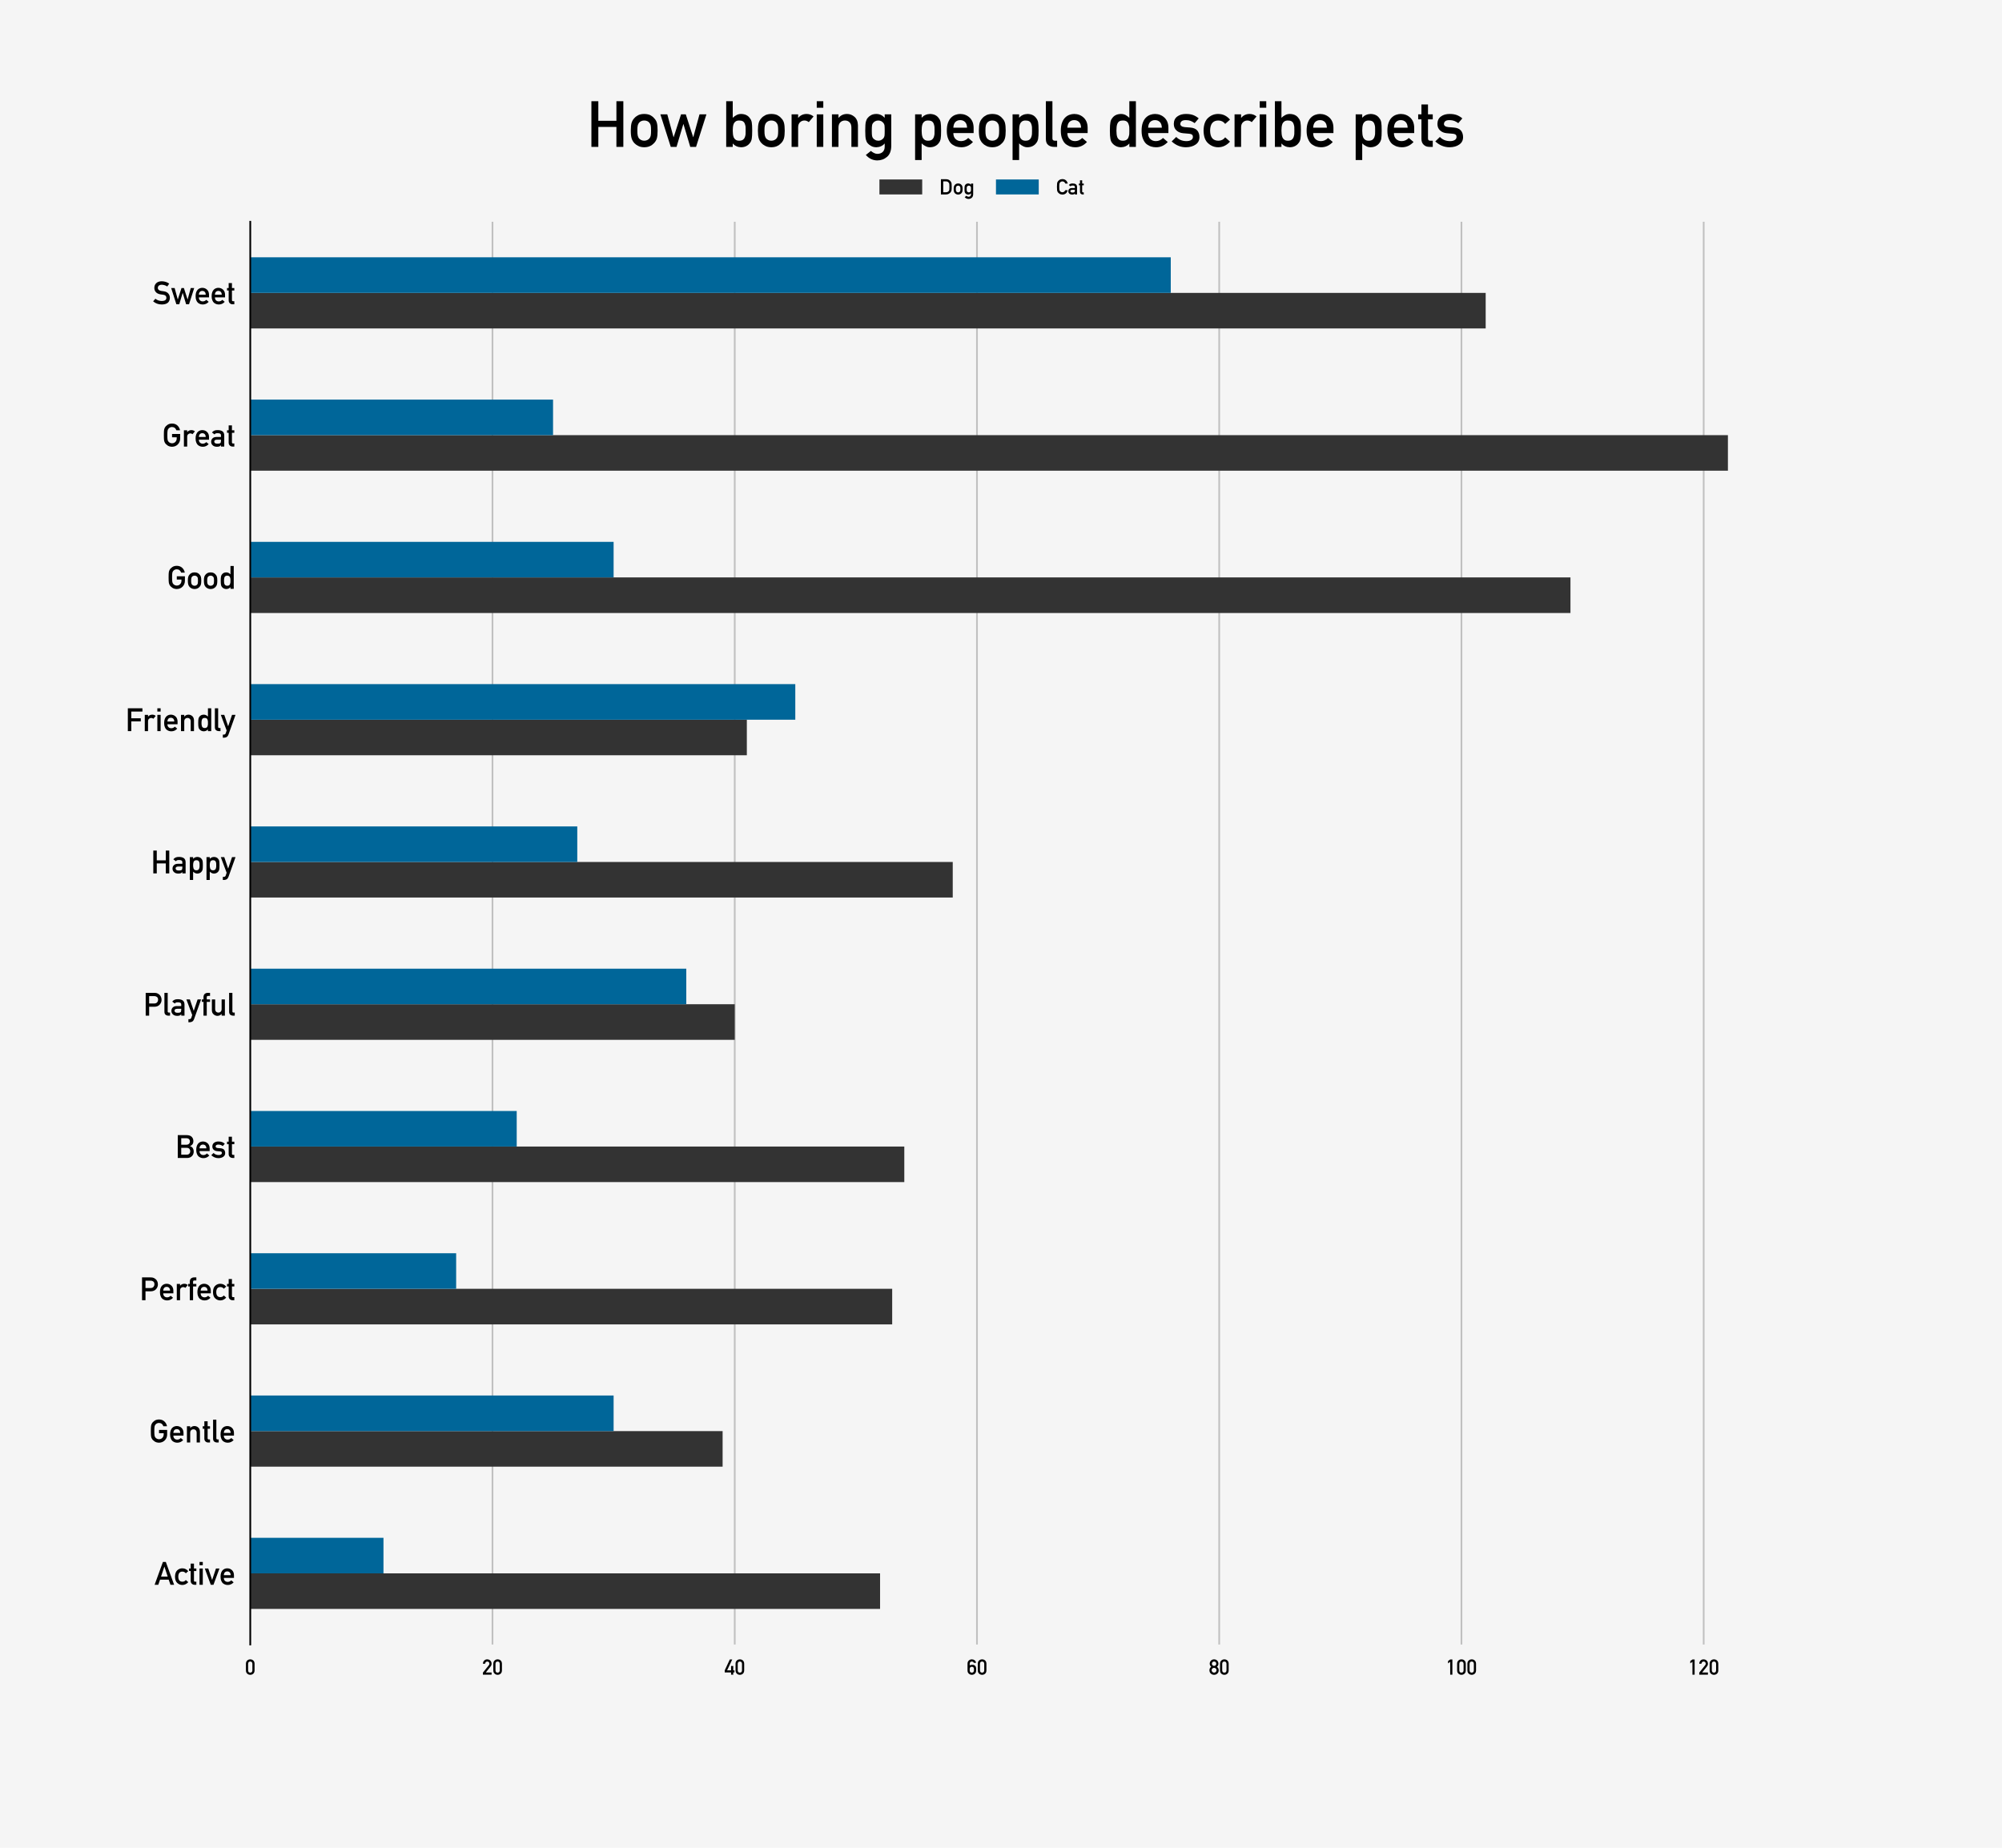 <?xml version="1.0" encoding="utf-8" standalone="no"?>
<!DOCTYPE svg PUBLIC "-//W3C//DTD SVG 1.1//EN"
  "http://www.w3.org/Graphics/SVG/1.1/DTD/svg11.dtd">
<!-- Created with matplotlib (http://matplotlib.org/) -->
<svg height="864pt" version="1.1" viewBox="0 0 936 864" width="936pt" xmlns="http://www.w3.org/2000/svg" xmlns:xlink="http://www.w3.org/1999/xlink">
 <defs>
  <style type="text/css">
*{stroke-linecap:butt;stroke-linejoin:round;}
  </style>
 </defs>
 <g id="figure_1">
  <g id="patch_1">
   <path d="M 0 864 
L 936 864 
L 936 0 
L 0 0 
z
" style="fill:#f5f5f5;"/>
  </g>
  <g id="axes_1">
   <g id="patch_2">
    <path d="M 117 768.96 
L 842.4 768.96 
L 842.4 103.68 
L 117 103.68 
z
" style="fill:none;"/>
   </g>
   <g id="matplotlib.axis_1">
    <g id="xtick_1">
     <g id="line2d_1">
      <path clip-path="url(#p0af20b8f9d)" d="M 117 768.96 
L 117 103.68 
" style="fill:none;stroke:#c0c0c0;stroke-linecap:square;stroke-width:0.8;"/>
     </g>
     <g id="text_1">
      <!-- 0 -->
      <defs>
       <path d="M 33.984 20.516 
Q 33.688 9.719 23.969 9.625 
Q 14.203 9.719 14.016 20.516 
L 14.016 50.688 
Q 14.203 61.375 23.969 61.578 
Q 33.688 61.375 33.984 50.688 
z
M 3.812 19.922 
Q 3.906 10.109 10.109 4.781 
Q 15.922 -0.484 23.969 -0.594 
Q 32.281 -0.484 38.094 4.781 
Q 44 10.109 44.188 19.922 
L 44.188 51.312 
Q 44 61.188 38.094 66.5 
Q 32.281 71.781 23.969 71.781 
Q 15.922 71.781 10.109 66.5 
Q 3.906 61.188 3.812 51.312 
z
" id="DINAlternate-Bold-30"/>
      </defs>
      <g transform="translate(114.6 783.079)scale(0.1 -0.1)">
       <use xlink:href="#DINAlternate-Bold-30"/>
      </g>
     </g>
    </g>
    <g id="xtick_2">
     <g id="line2d_2">
      <path clip-path="url(#p0af20b8f9d)" d="M 230.255 768.96 
L 230.255 103.68 
" style="fill:none;stroke:#c0c0c0;stroke-linecap:square;stroke-width:0.8;"/>
     </g>
     <g id="text_2">
      <!-- 20 -->
      <defs>
       <path d="M 3.219 0 
L 43.797 0 
L 43.797 10.203 
L 16.609 10.203 
L 39.5 38.922 
Q 43.797 44.391 43.797 51.422 
Q 43.703 60.203 37.891 65.922 
Q 32.172 71.688 23 71.781 
Q 14.797 71.688 9.188 66.016 
Q 3.609 60.203 3.219 51.312 
L 13.375 51.312 
Q 13.922 56.203 16.797 58.891 
Q 19.578 61.578 23.781 61.578 
Q 28.516 61.469 31.109 58.5 
Q 33.594 55.516 33.594 51.516 
Q 33.594 50 33.203 48.297 
Q 32.625 46.484 31 44.391 
L 3.219 9.625 
z
" id="DINAlternate-Bold-32"/>
      </defs>
      <g transform="translate(225.455 783.079)scale(0.1 -0.1)">
       <use xlink:href="#DINAlternate-Bold-32"/>
       <use x="47.998" xlink:href="#DINAlternate-Bold-30"/>
      </g>
     </g>
    </g>
    <g id="xtick_3">
     <g id="line2d_3">
      <path clip-path="url(#p0af20b8f9d)" d="M 343.511 768.96 
L 343.511 103.68 
" style="fill:none;stroke:#c0c0c0;stroke-linecap:square;stroke-width:0.8;"/>
     </g>
     <g id="text_3">
      <!-- 40 -->
      <defs>
       <path d="M 1.219 10.594 
L 30.906 10.594 
L 30.906 0 
L 41.109 0 
L 41.109 10.594 
L 46.781 10.594 
L 46.781 20.219 
L 41.109 20.219 
L 41.109 40.672 
L 30.906 40.672 
L 30.906 20.219 
L 12.312 20.219 
L 36.375 71.188 
L 25 71.188 
L 1.219 20.219 
z
" id="DINAlternate-Bold-34"/>
      </defs>
      <g transform="translate(338.711 783.079)scale(0.1 -0.1)">
       <use xlink:href="#DINAlternate-Bold-34"/>
       <use x="47.998" xlink:href="#DINAlternate-Bold-30"/>
      </g>
     </g>
    </g>
    <g id="xtick_4">
     <g id="line2d_4">
      <path clip-path="url(#p0af20b8f9d)" d="M 456.766 768.96 
L 456.766 103.68 
" style="fill:none;stroke:#c0c0c0;stroke-linecap:square;stroke-width:0.8;"/>
     </g>
     <g id="text_4">
      <!-- 60 -->
      <defs>
       <path d="M 3.812 19.922 
Q 3.906 10.109 10.109 4.781 
Q 15.922 -0.484 23.969 -0.594 
Q 32.281 -0.484 38.094 4.781 
Q 44 10.109 44.188 19.922 
L 44.188 26.422 
Q 44.281 36.719 39.5 41.5 
Q 34.625 46.188 27.594 46.188 
Q 21.297 46.297 14.016 44 
L 14.016 44 
L 14.016 50.688 
Q 14.203 61.375 23.969 61.578 
Q 30.906 61.469 33.297 55.609 
L 43.797 55.609 
Q 42.281 63.484 36.812 67.672 
Q 31.203 71.781 23.969 71.781 
Q 15.922 71.781 10.109 66.5 
Q 3.906 61.188 3.812 51.312 
z
M 14.016 26.312 
Q 14.203 37.016 23.969 37.203 
Q 33.688 37.016 33.984 26.312 
L 33.984 20.516 
Q 33.688 9.719 23.969 9.625 
Q 14.203 9.719 14.016 20.516 
z
" id="DINAlternate-Bold-36"/>
      </defs>
      <g transform="translate(451.966 783.079)scale(0.1 -0.1)">
       <use xlink:href="#DINAlternate-Bold-36"/>
       <use x="47.998" xlink:href="#DINAlternate-Bold-30"/>
      </g>
     </g>
    </g>
    <g id="xtick_5">
     <g id="line2d_5">
      <path clip-path="url(#p0af20b8f9d)" d="M 570.021 768.96 
L 570.021 103.68 
" style="fill:none;stroke:#c0c0c0;stroke-linecap:square;stroke-width:0.8;"/>
     </g>
     <g id="text_5">
      <!-- 80 -->
      <defs>
       <path d="M 13.812 51.422 
Q 13.922 56.5 17 59.078 
Q 20.016 61.578 23.969 61.578 
Q 28.078 61.578 31.109 59.078 
Q 34.078 56.5 34.188 51.422 
Q 34.078 46.484 31.109 43.891 
Q 28.078 41.219 23.969 41.219 
Q 20.016 41.219 17 43.891 
Q 13.922 46.484 13.812 51.422 
z
M 2.297 20.797 
Q 2.391 11.188 8.797 5.422 
Q 14.891 -0.484 23.969 -0.594 
Q 33.109 -0.484 39.406 5.422 
Q 45.609 11.188 45.703 20.797 
Q 45.609 31.109 37.312 36.812 
Q 40.484 39.594 42.484 43.219 
Q 44.391 46.578 44.391 51.219 
Q 44.281 60.109 38.578 65.922 
Q 32.906 71.688 23.969 71.781 
Q 15.188 71.688 9.625 65.922 
Q 3.719 60.109 3.609 51.219 
Q 3.609 46.578 5.719 43.219 
Q 7.516 39.594 10.688 36.812 
Q 2.391 31.109 2.297 20.797 
z
M 12.5 20.906 
Q 12.594 25.875 16.016 29 
Q 19.281 32.078 23.969 32.172 
Q 28.812 32.078 32.078 29 
Q 35.406 25.875 35.5 20.906 
Q 35.406 16.016 32.078 12.891 
Q 28.812 9.625 23.969 9.625 
Q 19.281 9.625 16.016 12.891 
Q 12.594 16.016 12.5 20.906 
z
" id="DINAlternate-Bold-38"/>
      </defs>
      <g transform="translate(565.221 783.079)scale(0.1 -0.1)">
       <use xlink:href="#DINAlternate-Bold-38"/>
       <use x="47.998" xlink:href="#DINAlternate-Bold-30"/>
      </g>
     </g>
    </g>
    <g id="xtick_6">
     <g id="line2d_6">
      <path clip-path="url(#p0af20b8f9d)" d="M 683.276 768.96 
L 683.276 103.68 
" style="fill:none;stroke:#c0c0c0;stroke-linecap:square;stroke-width:0.8;"/>
     </g>
     <g id="text_6">
      <!-- 100 -->
      <defs>
       <path d="M 19.391 60.406 
L 19.391 0 
L 29.594 0 
L 29.594 71.188 
L 19.391 71.188 
L 9.281 63.812 
L 9.281 52.984 
L 9.281 52.984 
L 19.391 60.406 
z
" id="DINAlternate-Bold-31"/>
      </defs>
      <g transform="translate(676.076 783.079)scale(0.1 -0.1)">
       <use xlink:href="#DINAlternate-Bold-31"/>
       <use x="47.998" xlink:href="#DINAlternate-Bold-30"/>
       <use x="95.996" xlink:href="#DINAlternate-Bold-30"/>
      </g>
     </g>
    </g>
    <g id="xtick_7">
     <g id="line2d_7">
      <path clip-path="url(#p0af20b8f9d)" d="M 796.532 768.96 
L 796.532 103.68 
" style="fill:none;stroke:#c0c0c0;stroke-linecap:square;stroke-width:0.8;"/>
     </g>
     <g id="text_7">
      <!-- 120 -->
      <g transform="translate(789.332 783.079)scale(0.1 -0.1)">
       <use xlink:href="#DINAlternate-Bold-31"/>
       <use x="47.998" xlink:href="#DINAlternate-Bold-32"/>
       <use x="95.996" xlink:href="#DINAlternate-Bold-30"/>
      </g>
     </g>
    </g>
   </g>
   <g id="matplotlib.axis_2">
    <g id="ytick_1">
     <g id="text_8">
      <!-- Active -->
      <defs>
       <path d="M 20.125 25.484 
L 30.422 56.594 
L 30.609 56.594 
L 40.922 25.484 
z
M 49.516 0 
L 60.891 0 
L 35.016 71.188 
L 25.984 71.188 
L 0.094 0 
L 11.531 0 
L 17 15.922 
L 44 15.922 
z
" id="DINAlternate-Bold-41"/>
       <path d="M 36.375 14.891 
L 36.375 14.891 
Q 32.516 9.719 26.078 9.625 
Q 13.094 9.375 12.891 25.297 
Q 13.094 41.312 26.078 41.109 
Q 32.516 40.922 36.375 35.797 
L 36.375 35.797 
L 43.891 42.484 
Q 40.578 46.484 36.078 48.875 
Q 31.594 51.219 25.688 51.312 
Q 16.703 51.422 9.906 45.312 
Q 2.875 39.109 2.688 25.297 
Q 2.875 11.625 9.906 5.516 
Q 16.703 -0.594 25.688 -0.594 
Q 31.594 -0.484 36.078 2 
Q 40.578 4.391 43.891 8.203 
z
" id="DINAlternate-Bold-63"/>
       <path d="M 7.172 50.688 
L 2.094 50.688 
L 2.094 42.922 
L 7.172 42.922 
L 7.172 12.5 
Q 7.172 6.5 10.688 3.328 
Q 14.109 0 19.484 0 
L 24.812 0 
L 24.812 9.625 
L 21 9.625 
Q 17.281 9.516 17.391 13.375 
L 17.391 42.922 
L 24.812 42.922 
L 24.812 50.688 
L 17.391 50.688 
L 17.391 66.109 
L 7.172 66.109 
z
" id="DINAlternate-Bold-74"/>
       <path d="M 6.891 0 
L 17.094 0 
L 17.094 50.688 
L 6.891 50.688 
z
M 6.891 60.984 
L 17.094 60.984 
L 17.094 71.188 
L 6.891 71.188 
z
" id="DINAlternate-Bold-69"/>
       <path d="M 18.016 0 
L 26.422 0 
L 45.016 50.688 
L 34.188 50.688 
L 22.312 15.188 
L 22.125 15.188 
L 10.203 50.688 
L -0.594 50.688 
z
" id="DINAlternate-Bold-76"/>
       <path d="M 45.906 21.484 
L 45.906 29.891 
Q 45.797 39.891 39.703 45.609 
Q 33.688 51.219 25 51.312 
Q 21.391 51.312 17.672 50 
Q 13.922 48.688 10.891 45.703 
Q 7.906 42.781 6 37.703 
Q 4.109 32.719 4.109 25.203 
Q 4.109 17.391 6.297 12.5 
Q 8.297 7.422 11.531 4.594 
Q 13.188 3.219 15.094 2.297 
Q 16.891 1.219 18.797 0.594 
Q 22.609 -0.594 26.609 -0.594 
Q 37.109 -0.688 44.875 7.625 
L 37.5 13.922 
L 37.5 13.922 
Q 32.625 8.984 26.422 8.984 
Q 21.094 8.984 17.828 12.203 
Q 14.312 15.375 14.312 21.484 
z
M 14.312 29.891 
Q 14.594 35.797 17.484 38.812 
Q 20.406 41.703 25 41.703 
Q 29.594 41.703 32.516 38.812 
Q 35.5 35.797 35.688 29.891 
z
" id="DINAlternate-Bold-65"/>
      </defs>
      <g transform="translate(72.273 741.035)scale(0.15 -0.15)">
       <use xlink:href="#DINAlternate-Bold-41"/>
       <use x="60.986" xlink:href="#DINAlternate-Bold-63"/>
       <use x="105.371" xlink:href="#DINAlternate-Bold-74"/>
       <use x="133.154" xlink:href="#DINAlternate-Bold-69"/>
       <use x="157.129" xlink:href="#DINAlternate-Bold-76"/>
       <use x="201.514" xlink:href="#DINAlternate-Bold-65"/>
      </g>
     </g>
    </g>
    <g id="ytick_2">
     <g id="text_9">
      <!-- Gentle -->
      <defs>
       <path d="M 30.609 29 
L 45.125 29 
L 45.125 25.297 
Q 45.016 18.609 40.922 14.5 
Q 36.812 10.203 30.516 10.203 
Q 26.703 10.203 23.969 11.812 
Q 21.188 13.188 19.484 15.375 
Q 17.391 17.672 16.703 21.391 
Q 15.922 25.094 15.922 35.594 
Q 15.922 46.094 16.703 49.906 
Q 17.391 53.516 19.484 55.812 
Q 21.188 58.016 23.969 59.469 
Q 26.703 60.891 30.516 60.984 
Q 35.688 60.891 39.312 58.016 
Q 42.781 54.984 44.094 50.688 
L 55.516 50.688 
Q 53.812 59.625 47.312 65.672 
Q 40.828 71.688 30.516 71.781 
Q 22.125 71.688 16.5 67.781 
Q 10.797 63.922 8.203 58.984 
Q 6.594 56.391 5.812 52.203 
Q 5.078 48 5.078 35.594 
Q 5.078 23.391 5.812 19.094 
Q 6.203 16.797 6.781 15.281 
Q 7.422 13.812 8.203 12.203 
Q 10.797 7.281 16.5 3.516 
Q 22.125 -0.391 30.516 -0.594 
Q 41.406 -0.391 48.578 6.781 
Q 55.719 14.016 55.906 24.703 
L 55.906 39.203 
L 30.609 39.203 
z
" id="DINAlternate-Bold-47"/>
       <path d="M 6.594 0 
L 16.797 0 
L 16.797 30.172 
Q 16.797 35.5 19.672 38.281 
Q 22.516 41.109 26.906 41.109 
Q 31.297 41.109 34.078 38.281 
Q 36.922 35.5 36.922 30.172 
L 36.922 0 
L 47.125 0 
L 47.125 33.688 
Q 46.875 42.391 41.703 46.875 
Q 36.469 51.312 30.172 51.312 
Q 22.016 51.312 17 45.312 
L 16.797 45.312 
L 16.797 50.688 
L 6.594 50.688 
z
" id="DINAlternate-Bold-6e"/>
       <path d="M 6.594 12.312 
Q 6.594 5.609 10.406 2.781 
Q 14.016 0 19.578 0 
L 24.125 0 
L 24.125 9.625 
L 20.609 9.625 
Q 16.797 9.625 16.797 13.094 
L 16.797 71.188 
L 6.594 71.188 
z
" id="DINAlternate-Bold-6c"/>
      </defs>
      <g transform="translate(69.76 674.507)scale(0.15 -0.15)">
       <use xlink:href="#DINAlternate-Bold-47"/>
       <use x="60.986" xlink:href="#DINAlternate-Bold-65"/>
       <use x="110.986" xlink:href="#DINAlternate-Bold-6e"/>
       <use x="164.697" xlink:href="#DINAlternate-Bold-74"/>
       <use x="192.48" xlink:href="#DINAlternate-Bold-6c"/>
       <use x="218.262" xlink:href="#DINAlternate-Bold-65"/>
      </g>
     </g>
    </g>
    <g id="ytick_3">
     <g id="text_10">
      <!-- Perfect -->
      <defs>
       <path d="M 18.312 60.984 
L 33.891 60.984 
Q 38.281 61.078 41.609 58.984 
Q 43.797 57.719 45.016 55.516 
Q 46.188 53.078 46.188 49.516 
Q 46.188 45.219 43.312 41.703 
Q 40.281 38.094 34.281 37.984 
L 18.312 37.984 
z
M 7.516 0 
L 18.312 0 
L 18.312 27.781 
L 34.719 27.781 
Q 45.703 27.984 51.422 34.812 
Q 56.984 41.312 56.984 49.219 
Q 56.984 55.078 54.781 59.375 
Q 52.688 63.812 49.312 66.219 
Q 45.312 69.391 41.406 70.406 
Q 37.5 71.188 33.297 71.188 
L 7.516 71.188 
z
" id="DINAlternate-Bold-50"/>
       <path d="M 6.594 0 
L 16.797 0 
L 16.797 30.516 
Q 16.891 36.078 20.016 38.578 
Q 22.797 41.109 26.703 41.109 
Q 30.172 41.109 33.406 38.578 
L 33.406 38.578 
L 40.828 47.406 
Q 36.281 51.219 30.172 51.312 
Q 22.016 51.312 17 45.312 
L 16.797 45.312 
L 16.797 50.688 
L 6.594 50.688 
z
" id="DINAlternate-Bold-72"/>
       <path d="M 8.203 0 
L 18.406 0 
L 18.406 42.922 
L 28.609 42.922 
L 28.609 50.688 
L 18.406 50.688 
L 18.406 57.375 
Q 18.219 61.719 22.797 61.578 
L 28.609 61.578 
L 28.609 71.188 
L 22.016 71.188 
Q 16.109 71.188 12.203 68.016 
Q 8.203 64.594 8.203 57.375 
L 8.203 50.688 
L 3.078 50.688 
L 3.078 42.922 
L 8.203 42.922 
z
" id="DINAlternate-Bold-66"/>
      </defs>
      <g transform="translate(65.279 607.979)scale(0.15 -0.15)">
       <use xlink:href="#DINAlternate-Bold-50"/>
       <use x="59.262" xlink:href="#DINAlternate-Bold-65"/>
       <use x="109.262" xlink:href="#DINAlternate-Bold-72"/>
       <use x="148.178" xlink:href="#DINAlternate-Bold-66"/>
       <use x="175.961" xlink:href="#DINAlternate-Bold-65"/>
       <use x="225.961" xlink:href="#DINAlternate-Bold-63"/>
       <use x="270.346" xlink:href="#DINAlternate-Bold-74"/>
      </g>
     </g>
    </g>
    <g id="ytick_4">
     <g id="text_11">
      <!-- Best -->
      <defs>
       <path d="M 7.516 0 
L 37.5 0 
Q 45.906 0 51.516 5.609 
Q 57.172 10.984 57.281 20.219 
Q 57.281 25.781 54.5 30.516 
Q 51.516 35.109 45.703 36.625 
L 45.703 36.812 
Q 48.781 38.281 50.875 40.094 
Q 52.984 41.797 54.109 43.703 
Q 56.297 47.703 56.203 52.094 
Q 56.203 60.688 50.875 65.922 
Q 45.609 71.094 35.109 71.188 
L 7.516 71.188 
z
M 34.906 31.594 
Q 40.922 31.5 43.703 28.422 
Q 46.484 25.297 46.484 20.906 
Q 46.484 16.609 43.703 13.484 
Q 40.922 10.297 34.906 10.203 
L 18.312 10.203 
L 18.312 31.594 
z
M 33.891 61.578 
Q 39.797 61.469 42.578 58.688 
Q 45.406 55.719 45.406 51.422 
Q 45.406 47.125 42.578 44.281 
Q 39.797 41.219 33.891 41.219 
L 18.312 41.219 
L 18.312 61.578 
z
" id="DINAlternate-Bold-42"/>
       <path d="M 8.109 15.484 
L 0.984 8.5 
Q 10.891 -0.594 23.297 -0.594 
Q 32.422 -0.484 38.281 3.609 
Q 44.188 7.625 44.281 14.984 
Q 44.281 21.297 41.016 25.391 
Q 37.5 29.594 29.594 30.172 
L 21.188 30.812 
Q 17.484 31.203 16.016 32.625 
Q 14.406 33.891 14.5 35.594 
Q 14.5 38.281 16.5 39.984 
Q 18.406 41.703 23.188 41.703 
Q 27.391 41.703 30.609 40.484 
Q 33.891 39.109 36.812 37.016 
L 36.812 37.016 
L 43.109 44.391 
Q 39.406 47.609 34.719 49.516 
Q 32.281 50.391 29.5 50.875 
Q 26.703 51.312 23.188 51.312 
Q 15.094 51.312 9.812 47.406 
Q 4.391 43.5 4.297 35.688 
Q 4.391 29.203 8.5 25.594 
Q 12.5 21.875 18.891 21.297 
L 27.875 20.516 
Q 30.719 20.406 32.422 19.281 
Q 34.078 18.219 34.078 15.484 
Q 34.078 12.406 31.297 10.688 
Q 28.516 8.984 24.125 8.984 
Q 14.312 8.984 8.109 15.484 
z
" id="DINAlternate-Bold-73"/>
      </defs>
      <g transform="translate(81.985 541.451)scale(0.15 -0.15)">
       <use xlink:href="#DINAlternate-Bold-42"/>
       <use x="60.986" xlink:href="#DINAlternate-Bold-65"/>
       <use x="110.986" xlink:href="#DINAlternate-Bold-73"/>
       <use x="158.984" xlink:href="#DINAlternate-Bold-74"/>
      </g>
     </g>
    </g>
    <g id="ytick_5">
     <g id="text_12">
      <!-- Playful -->
      <defs>
       <path d="M 33.203 0 
L 43.406 0 
L 43.406 34.625 
Q 43.312 43.891 37.594 47.703 
Q 31.891 51.422 22.312 51.312 
Q 10.984 51.516 5.172 43.891 
L 13.188 37.797 
L 13.188 37.797 
Q 14.5 39.984 16.797 40.922 
Q 19 41.703 22.797 41.703 
Q 33.297 41.891 33.203 35.203 
L 33.203 29.891 
L 19.094 29.891 
Q 10.984 29.781 6.781 25.484 
Q 2.594 21.297 2.594 14.891 
Q 2.594 8.203 7.422 3.906 
Q 12.016 -0.484 20.516 -0.594 
Q 25.688 -0.594 28.609 0.688 
Q 31.594 1.906 33.016 4.5 
L 33.203 4.5 
z
M 33.203 17.828 
Q 33.203 12.109 30.812 10.5 
Q 28.172 8.891 21.781 8.984 
Q 16.703 8.984 14.5 10.984 
Q 12.203 12.797 12.203 15.375 
Q 12.109 21.297 21 21.484 
L 33.203 21.484 
z
" id="DINAlternate-Bold-61"/>
       <path d="M 17.484 2 
L 14.703 -6.5 
Q 14.016 -8.688 12.312 -9.812 
Q 10.594 -10.891 8.594 -10.891 
L 5.609 -10.891 
L 5.609 -20.516 
L 8.984 -20.516 
Q 13.719 -20.516 17.484 -18.406 
Q 21.188 -16.219 23.297 -10.5 
L 45.125 50.688 
L 34.281 50.688 
L 22.312 15.188 
L 22.125 15.188 
L 10.109 50.688 
L -0.688 50.688 
z
" id="DINAlternate-Bold-79"/>
       <path d="M 6.594 17 
Q 6.688 8.406 12.203 4 
Q 17.281 -0.484 23.578 -0.594 
Q 31.688 -0.594 36.719 5.422 
L 36.922 5.422 
L 36.922 0 
L 47.125 0 
L 47.125 50.688 
L 36.922 50.688 
L 36.922 20.516 
Q 36.922 15.375 34.078 12.5 
Q 31.297 9.625 26.906 9.625 
Q 22.516 9.625 19.672 12.5 
Q 16.797 15.375 16.797 20.516 
L 16.797 50.688 
L 6.594 50.688 
z
" id="DINAlternate-Bold-75"/>
      </defs>
      <g transform="translate(66.99 474.923)scale(0.15 -0.15)">
       <use xlink:href="#DINAlternate-Bold-50"/>
       <use x="59.277" xlink:href="#DINAlternate-Bold-6c"/>
       <use x="85.059" xlink:href="#DINAlternate-Bold-61"/>
       <use x="135.059" xlink:href="#DINAlternate-Bold-79"/>
       <use x="179.443" xlink:href="#DINAlternate-Bold-66"/>
       <use x="207.227" xlink:href="#DINAlternate-Bold-75"/>
       <use x="260.938" xlink:href="#DINAlternate-Bold-6c"/>
      </g>
     </g>
    </g>
    <g id="ytick_6">
     <g id="text_13">
      <!-- Happy -->
      <defs>
       <path d="M 46.484 0 
L 57.281 0 
L 57.281 71.188 
L 46.484 71.188 
L 46.484 40.672 
L 18.312 40.672 
L 18.312 71.188 
L 7.516 71.188 
L 7.516 0 
L 18.312 0 
L 18.312 31.109 
L 46.484 31.109 
z
" id="DINAlternate-Bold-48"/>
       <path d="M 6.594 -20.516 
L 16.797 -20.516 
L 16.797 5.422 
L 16.797 5.422 
Q 19.578 2.688 22.906 1.125 
Q 25.984 -0.594 29.891 -0.594 
Q 34.625 -0.484 37.984 1.312 
Q 41.406 3.078 43.5 6 
Q 45.609 8.5 46.391 12.406 
Q 47.125 16.312 47.125 25.297 
Q 47.125 34.516 46.391 38.375 
Q 45.609 42.281 43.5 44.672 
Q 39.203 51.078 29.891 51.312 
Q 21.875 51.078 16.797 45.406 
L 16.797 45.406 
L 16.797 50.688 
L 6.594 50.688 
z
M 26.812 9.625 
Q 23.391 9.625 21.391 11.078 
Q 19.281 12.5 18.312 14.797 
Q 17.391 17.094 17.094 19.922 
Q 16.797 22.609 16.797 25.297 
Q 16.797 28.172 17.094 31 
Q 17.391 33.688 18.312 35.984 
Q 19.281 38.281 21.391 39.703 
Q 23.391 41.109 26.812 41.109 
Q 30.422 41.109 32.516 39.891 
Q 34.625 38.578 35.5 36.281 
Q 36.469 34.078 36.812 31.203 
Q 36.922 28.328 36.922 25.297 
Q 36.922 22.406 36.812 19.672 
Q 36.469 16.891 35.5 14.594 
Q 34.625 12.406 32.516 10.984 
Q 30.422 9.625 26.812 9.625 
z
" id="DINAlternate-Bold-70"/>
      </defs>
      <g transform="translate(70.55 408.395)scale(0.15 -0.15)">
       <use xlink:href="#DINAlternate-Bold-48"/>
       <use x="64.795" xlink:href="#DINAlternate-Bold-61"/>
       <use x="114.795" xlink:href="#DINAlternate-Bold-70"/>
       <use x="166.699" xlink:href="#DINAlternate-Bold-70"/>
       <use x="218.604" xlink:href="#DINAlternate-Bold-79"/>
      </g>
     </g>
    </g>
    <g id="ytick_7">
     <g id="text_14">
      <!-- Friendly -->
      <defs>
       <path d="M 7.516 0 
L 18.312 0 
L 18.312 30.422 
L 47.906 30.422 
L 47.906 39.984 
L 18.312 39.984 
L 18.312 60.984 
L 52.984 60.984 
L 52.984 71.188 
L 7.516 71.188 
z
" id="DINAlternate-Bold-46"/>
       <path d="M 36.922 5.328 
L 36.922 0 
L 47.125 0 
L 47.125 71.188 
L 36.922 71.188 
L 36.922 45.312 
L 36.922 45.312 
Q 34.078 48 31 49.703 
Q 27.688 51.312 23.781 51.312 
Q 14.5 51.078 10.203 44.672 
Q 8.109 42.281 7.422 38.375 
Q 6.594 34.516 6.594 25.391 
Q 6.594 16.406 7.422 12.5 
Q 8.109 8.406 10.203 6 
Q 12.5 3.078 15.922 1.312 
Q 19.188 -0.484 23.781 -0.594 
Q 31.891 -0.391 36.922 5.328 
z
M 26.906 41.109 
Q 30.516 41.109 32.625 39.703 
Q 34.719 38.281 35.5 35.984 
Q 36.469 33.688 36.812 31 
Q 36.922 28.328 36.922 25.391 
Q 36.922 22.703 36.812 19.922 
Q 36.469 17.094 35.5 14.797 
Q 34.719 12.5 32.625 11.078 
Q 30.516 9.625 26.906 9.625 
Q 23.297 9.625 21.391 10.984 
Q 19.281 12.406 18.312 14.594 
Q 17.391 16.891 17.094 19.781 
Q 16.797 22.516 16.797 25.391 
Q 16.797 28.422 17.094 31.297 
Q 17.391 33.984 18.312 36.281 
Q 19.281 38.578 21.391 39.891 
Q 23.297 41.109 26.906 41.109 
z
" id="DINAlternate-Bold-64"/>
      </defs>
      <g transform="translate(58.641 341.867)scale(0.15 -0.15)">
       <use xlink:href="#DINAlternate-Bold-46"/>
       <use x="53.695" xlink:href="#DINAlternate-Bold-72"/>
       <use x="92.611" xlink:href="#DINAlternate-Bold-69"/>
       <use x="116.586" xlink:href="#DINAlternate-Bold-65"/>
       <use x="166.586" xlink:href="#DINAlternate-Bold-6e"/>
       <use x="220.297" xlink:href="#DINAlternate-Bold-64"/>
       <use x="272.201" xlink:href="#DINAlternate-Bold-6c"/>
       <use x="297.982" xlink:href="#DINAlternate-Bold-79"/>
      </g>
     </g>
    </g>
    <g id="ytick_8">
     <g id="text_15">
      <!-- Good -->
      <defs>
       <path d="M 4.109 25.391 
Q 4.109 17.391 5.422 13.188 
Q 6.781 8.984 9.625 5.906 
Q 11.719 3.516 15.484 1.609 
Q 19.188 -0.484 25 -0.594 
Q 31 -0.484 34.719 1.609 
Q 36.719 2.484 37.984 3.719 
Q 39.406 4.781 40.375 5.906 
Q 43.406 8.984 44.672 13.188 
Q 45.906 17.391 45.906 25.391 
Q 45.906 33.406 44.672 37.703 
Q 43.406 41.891 40.375 44.781 
Q 38.375 47.312 34.719 49.312 
Q 31 51.219 25 51.312 
Q 19.188 51.219 15.484 49.312 
Q 11.719 47.312 9.625 44.781 
Q 6.781 41.891 5.422 37.703 
Q 4.109 33.406 4.109 25.391 
z
M 35.688 25.297 
Q 35.688 20.125 35.203 17.672 
Q 34.719 15.188 33.203 13.281 
Q 32.078 11.812 29.891 10.688 
Q 27.781 9.625 25 9.625 
Q 22.406 9.625 20.219 10.688 
Q 18.109 11.812 16.797 13.281 
Q 15.484 15.188 14.891 17.672 
Q 14.312 20.125 14.312 25.391 
Q 14.312 30.719 14.891 33.203 
Q 15.484 35.594 16.797 37.406 
Q 18.109 39.109 20.219 40.094 
Q 22.406 41.109 25 41.109 
Q 27.781 41.109 29.891 40.094 
Q 32.078 39.109 33.203 37.406 
Q 34.719 35.594 35.203 33.203 
Q 35.688 30.719 35.688 25.297 
z
" id="DINAlternate-Bold-6f"/>
      </defs>
      <g transform="translate(78.066 275.339)scale(0.15 -0.15)">
       <use xlink:href="#DINAlternate-Bold-47"/>
       <use x="60.986" xlink:href="#DINAlternate-Bold-6f"/>
       <use x="110.986" xlink:href="#DINAlternate-Bold-6f"/>
       <use x="160.986" xlink:href="#DINAlternate-Bold-64"/>
      </g>
     </g>
    </g>
    <g id="ytick_9">
     <g id="text_16">
      <!-- Great -->
      <g transform="translate(75.849 208.811)scale(0.15 -0.15)">
       <use xlink:href="#DINAlternate-Bold-47"/>
       <use x="60.986" xlink:href="#DINAlternate-Bold-72"/>
       <use x="99.887" xlink:href="#DINAlternate-Bold-65"/>
       <use x="149.887" xlink:href="#DINAlternate-Bold-61"/>
       <use x="199.887" xlink:href="#DINAlternate-Bold-74"/>
      </g>
     </g>
    </g>
    <g id="ytick_10">
     <g id="text_17">
      <!-- Sweet -->
      <defs>
       <path d="M 8.406 17.281 
L 1.312 9.188 
Q 12.703 -0.594 28.516 -0.594 
Q 52.984 -0.297 53.516 20.125 
Q 53.516 27.688 48.781 33.406 
Q 44 39.203 33.984 40.578 
Q 28.906 41.219 25.984 41.703 
Q 20.703 42.672 18.312 45.219 
Q 15.922 47.703 15.922 50.781 
Q 16.016 55.906 19.484 58.5 
Q 22.797 60.984 27.781 60.984 
Q 37.406 60.797 45.406 55.516 
L 45.406 55.516 
L 51.422 64.406 
Q 41.609 71.484 28.328 71.781 
Q 17.281 71.688 11.281 66.016 
Q 5.078 60.297 5.078 50.984 
Q 5.078 43.219 10.016 37.797 
Q 14.797 32.516 23.969 31 
Q 29.109 30.281 33.406 29.688 
Q 42.781 28.078 42.672 20.125 
Q 42.484 10.406 28.609 10.203 
Q 16.891 10.297 8.406 17.281 
z
" id="DINAlternate-Bold-53"/>
       <path d="M 46.781 0 
L 55.812 0 
L 71.969 50.688 
L 61.188 50.688 
L 51.516 15.188 
L 51.312 15.188 
L 39.797 50.688 
L 32.422 50.688 
L 20.906 15.188 
L 20.703 15.188 
L 10.984 50.688 
L 0.203 50.688 
L 16.406 0 
L 25.391 0 
L 35.984 35.5 
L 36.188 35.5 
z
" id="DINAlternate-Bold-77"/>
      </defs>
      <g transform="translate(71.394 142.283)scale(0.15 -0.15)">
       <use xlink:href="#DINAlternate-Bold-53"/>
       <use x="57.373" xlink:href="#DINAlternate-Bold-77"/>
       <use x="129.59" xlink:href="#DINAlternate-Bold-65"/>
       <use x="179.59" xlink:href="#DINAlternate-Bold-65"/>
       <use x="229.59" xlink:href="#DINAlternate-Bold-74"/>
      </g>
     </g>
    </g>
   </g>
   <g id="patch_3">
    <path clip-path="url(#p0af20b8f9d)" d="M 117 752.328 
L 411.464 752.328 
L 411.464 735.696 
L 117 735.696 
z
" style="fill:#333333;"/>
   </g>
   <g id="patch_4">
    <path clip-path="url(#p0af20b8f9d)" d="M 117 685.8 
L 337.848 685.8 
L 337.848 669.168 
L 117 669.168 
z
" style="fill:#333333;"/>
   </g>
   <g id="patch_5">
    <path clip-path="url(#p0af20b8f9d)" d="M 117 619.272 
L 417.126 619.272 
L 417.126 602.64 
L 117 602.64 
z
" style="fill:#333333;"/>
   </g>
   <g id="patch_6">
    <path clip-path="url(#p0af20b8f9d)" d="M 117 552.744 
L 422.789 552.744 
L 422.789 536.112 
L 117 536.112 
z
" style="fill:#333333;"/>
   </g>
   <g id="patch_7">
    <path clip-path="url(#p0af20b8f9d)" d="M 117 486.216 
L 343.511 486.216 
L 343.511 469.584 
L 117 469.584 
z
" style="fill:#333333;"/>
   </g>
   <g id="patch_8">
    <path clip-path="url(#p0af20b8f9d)" d="M 117 419.688 
L 445.44 419.688 
L 445.44 403.056 
L 117 403.056 
z
" style="fill:#333333;"/>
   </g>
   <g id="patch_9">
    <path clip-path="url(#p0af20b8f9d)" d="M 117 353.16 
L 349.173 353.16 
L 349.173 336.528 
L 117 336.528 
z
" style="fill:#333333;"/>
   </g>
   <g id="patch_10">
    <path clip-path="url(#p0af20b8f9d)" d="M 117 286.632 
L 734.241 286.632 
L 734.241 270 
L 117 270 
z
" style="fill:#333333;"/>
   </g>
   <g id="patch_11">
    <path clip-path="url(#p0af20b8f9d)" d="M 117 220.104 
L 807.857 220.104 
L 807.857 203.472 
L 117 203.472 
z
" style="fill:#333333;"/>
   </g>
   <g id="patch_12">
    <path clip-path="url(#p0af20b8f9d)" d="M 117 153.576 
L 694.602 153.576 
L 694.602 136.944 
L 117 136.944 
z
" style="fill:#333333;"/>
   </g>
   <g id="patch_13">
    <path clip-path="url(#p0af20b8f9d)" d="M 117 735.696 
L 179.29 735.696 
L 179.29 719.064 
L 117 719.064 
z
" style="fill:#006699;"/>
   </g>
   <g id="patch_14">
    <path clip-path="url(#p0af20b8f9d)" d="M 117 669.168 
L 286.883 669.168 
L 286.883 652.536 
L 117 652.536 
z
" style="fill:#006699;"/>
   </g>
   <g id="patch_15">
    <path clip-path="url(#p0af20b8f9d)" d="M 117 602.64 
L 213.267 602.64 
L 213.267 586.008 
L 117 586.008 
z
" style="fill:#006699;"/>
   </g>
   <g id="patch_16">
    <path clip-path="url(#p0af20b8f9d)" d="M 117 536.112 
L 241.581 536.112 
L 241.581 519.48 
L 117 519.48 
z
" style="fill:#006699;"/>
   </g>
   <g id="patch_17">
    <path clip-path="url(#p0af20b8f9d)" d="M 117 469.584 
L 320.859 469.584 
L 320.859 452.952 
L 117 452.952 
z
" style="fill:#006699;"/>
   </g>
   <g id="patch_18">
    <path clip-path="url(#p0af20b8f9d)" d="M 117 403.056 
L 269.895 403.056 
L 269.895 386.424 
L 117 386.424 
z
" style="fill:#006699;"/>
   </g>
   <g id="patch_19">
    <path clip-path="url(#p0af20b8f9d)" d="M 117 336.528 
L 371.824 336.528 
L 371.824 319.896 
L 117 319.896 
z
" style="fill:#006699;"/>
   </g>
   <g id="patch_20">
    <path clip-path="url(#p0af20b8f9d)" d="M 117 270 
L 286.883 270 
L 286.883 253.368 
L 117 253.368 
z
" style="fill:#006699;"/>
   </g>
   <g id="patch_21">
    <path clip-path="url(#p0af20b8f9d)" d="M 117 203.472 
L 258.569 203.472 
L 258.569 186.84 
L 117 186.84 
z
" style="fill:#006699;"/>
   </g>
   <g id="patch_22">
    <path clip-path="url(#p0af20b8f9d)" d="M 117 136.944 
L 547.37 136.944 
L 547.37 120.312 
L 117 120.312 
z
" style="fill:#006699;"/>
   </g>
   <g id="patch_23">
    <path d="M 117 768.96 
L 117 103.68 
" style="fill:none;stroke:#000000;stroke-linecap:square;stroke-linejoin:miter;stroke-width:0.8;"/>
   </g>
   <g id="text_18">
    <!-- How boring people describe pets -->
    <defs>
     <path id="DINAlternate-Bold-20"/>
     <path d="M 6.594 0 
L 16.797 0 
L 16.797 5.328 
L 16.797 5.328 
Q 21.875 -0.391 29.891 -0.594 
Q 34.625 -0.484 37.984 1.312 
Q 41.406 3.078 43.5 6 
Q 45.609 8.406 46.391 12.5 
Q 47.125 16.406 47.125 25.391 
Q 47.125 34.516 46.391 38.375 
Q 45.609 42.281 43.5 44.672 
Q 39.203 51.078 29.891 51.312 
Q 25.984 51.312 22.906 49.703 
Q 19.578 48 16.797 45.312 
L 16.797 45.312 
L 16.797 71.188 
L 6.594 71.188 
z
M 26.812 41.109 
Q 30.422 41.109 32.516 39.891 
Q 34.625 38.578 35.5 36.281 
Q 36.469 33.984 36.812 31.297 
Q 36.922 28.422 36.922 25.391 
Q 36.922 22.516 36.812 19.781 
Q 36.469 16.891 35.5 14.594 
Q 34.625 12.406 32.516 10.984 
Q 30.422 9.625 26.812 9.625 
Q 23.391 9.625 21.391 11.078 
Q 19.281 12.5 18.312 14.797 
Q 17.391 17.094 17.094 19.922 
Q 16.797 22.703 16.797 25.391 
Q 16.797 28.328 17.094 31 
Q 17.391 33.688 18.312 35.984 
Q 19.281 38.281 21.391 39.703 
Q 23.391 41.109 26.812 41.109 
z
" id="DINAlternate-Bold-62"/>
     <path d="M 35.109 5.328 
L 35.109 0.094 
Q 35.016 -5.078 31.891 -8.016 
Q 28.719 -10.891 23.484 -10.891 
Q 20.703 -10.797 18.109 -9.375 
Q 15.578 -8.109 13.625 -6.297 
L 13.625 -6.297 
L 5.719 -12.594 
Q 12.984 -20.906 23.297 -21.094 
Q 32.281 -21.094 38.719 -15.578 
Q 45.125 -10.203 45.312 1.219 
L 45.312 50.688 
L 35.109 50.688 
L 35.109 45.312 
L 35.109 45.312 
Q 29.594 51.312 22.016 51.312 
Q 17.094 51.219 13.812 49.422 
Q 10.406 47.516 8.594 45.125 
Q 6.594 42.672 5.719 39.109 
Q 4.781 35.5 4.781 25.297 
Q 4.781 15.281 5.719 11.719 
Q 6.594 8.109 8.594 5.609 
Q 10.406 3.422 13.812 1.516 
Q 17.094 -0.484 22.016 -0.594 
Q 30.078 -0.391 35.109 5.328 
z
M 14.984 25.297 
Q 14.984 31.203 15.375 33.5 
Q 15.719 35.797 17 37.203 
Q 18.016 38.578 20.125 39.891 
Q 22.125 41.016 25.094 41.109 
Q 28.078 41.016 30.078 39.891 
Q 32.078 38.578 33.109 37.203 
Q 34.375 35.797 34.812 33.5 
Q 35.109 31.203 35.109 25.297 
Q 35.109 19.484 34.812 17.281 
Q 34.375 14.984 33.109 13.484 
Q 32.078 12.109 30.078 10.984 
Q 28.078 9.625 25.094 9.625 
Q 22.125 9.625 20.125 10.984 
Q 18.016 12.109 17 13.484 
Q 15.719 14.984 15.375 17.281 
Q 14.984 19.484 14.984 25.297 
z
" id="DINAlternate-Bold-67"/>
    </defs>
    <g transform="translate(274.247 68.68)scale(0.3 -0.3)">
     <use xlink:href="#DINAlternate-Bold-48"/>
     <use x="64.795" xlink:href="#DINAlternate-Bold-6f"/>
     <use x="114.795" xlink:href="#DINAlternate-Bold-77"/>
     <use x="187.012" xlink:href="#DINAlternate-Bold-20"/>
     <use x="210.986" xlink:href="#DINAlternate-Bold-62"/>
     <use x="262.891" xlink:href="#DINAlternate-Bold-6f"/>
     <use x="312.891" xlink:href="#DINAlternate-Bold-72"/>
     <use x="351.807" xlink:href="#DINAlternate-Bold-69"/>
     <use x="375.781" xlink:href="#DINAlternate-Bold-6e"/>
     <use x="429.492" xlink:href="#DINAlternate-Bold-67"/>
     <use x="481.396" xlink:href="#DINAlternate-Bold-20"/>
     <use x="505.371" xlink:href="#DINAlternate-Bold-70"/>
     <use x="557.275" xlink:href="#DINAlternate-Bold-65"/>
     <use x="607.275" xlink:href="#DINAlternate-Bold-6f"/>
     <use x="657.275" xlink:href="#DINAlternate-Bold-70"/>
     <use x="709.18" xlink:href="#DINAlternate-Bold-6c"/>
     <use x="734.961" xlink:href="#DINAlternate-Bold-65"/>
     <use x="784.961" xlink:href="#DINAlternate-Bold-20"/>
     <use x="808.936" xlink:href="#DINAlternate-Bold-64"/>
     <use x="860.84" xlink:href="#DINAlternate-Bold-65"/>
     <use x="910.84" xlink:href="#DINAlternate-Bold-73"/>
     <use x="958.838" xlink:href="#DINAlternate-Bold-63"/>
     <use x="1003.223" xlink:href="#DINAlternate-Bold-72"/>
     <use x="1042.139" xlink:href="#DINAlternate-Bold-69"/>
     <use x="1066.113" xlink:href="#DINAlternate-Bold-62"/>
     <use x="1118.018" xlink:href="#DINAlternate-Bold-65"/>
     <use x="1168.018" xlink:href="#DINAlternate-Bold-20"/>
     <use x="1191.992" xlink:href="#DINAlternate-Bold-70"/>
     <use x="1243.896" xlink:href="#DINAlternate-Bold-65"/>
     <use x="1293.896" xlink:href="#DINAlternate-Bold-74"/>
     <use x="1321.68" xlink:href="#DINAlternate-Bold-73"/>
    </g>
   </g>
   <g id="legend_1">
    <g id="patch_24">
     <path d="M 411.16 90.918 
L 431.16 90.918 
L 431.16 83.918 
L 411.16 83.918 
z
" style="fill:#333333;"/>
    </g>
    <g id="text_19">
     <!-- Dog -->
     <defs>
      <path d="M 7.516 0 
L 31.688 0 
Q 39.703 0 45.219 3.516 
Q 50.781 6.781 53.906 11.812 
Q 55.078 13.719 55.906 15.484 
Q 56.688 17.281 57.078 19.578 
Q 57.906 24.125 57.906 35.594 
Q 57.906 46.391 57.375 50.781 
Q 56.688 55.172 54.109 59.188 
Q 46.875 71.094 32.422 71.188 
L 7.516 71.188 
z
M 18.312 60.984 
L 31.203 60.984 
Q 39.406 61.188 43.891 54.984 
Q 46.094 52.484 46.688 48.484 
Q 47.125 44.484 47.125 35.203 
Q 47.125 25.688 46.688 22.219 
Q 46.188 18.703 44.391 16.406 
Q 40.281 10.203 31.203 10.203 
L 18.312 10.203 
z
" id="DINAlternate-Bold-44"/>
     </defs>
     <g transform="translate(439.16 90.918)scale(0.1 -0.1)">
      <use xlink:href="#DINAlternate-Bold-44"/>
      <use x="62.988" xlink:href="#DINAlternate-Bold-6f"/>
      <use x="112.988" xlink:href="#DINAlternate-Bold-67"/>
     </g>
    </g>
    <g id="patch_25">
     <path d="M 465.649 90.918 
L 485.649 90.918 
L 485.649 83.918 
L 465.649 83.918 
z
" style="fill:#006699;"/>
    </g>
    <g id="text_20">
     <!-- Cat -->
     <defs>
      <path d="M 44.094 19.922 
Q 39.594 10.203 30.516 10.203 
Q 26.703 10.203 23.969 11.812 
Q 21.188 13.188 19.484 15.375 
Q 17.391 17.672 16.703 21.391 
Q 15.922 25.094 15.922 35.594 
Q 15.922 46.094 16.703 49.906 
Q 17.391 53.516 19.484 55.812 
Q 21.188 58.016 23.969 59.469 
Q 26.703 60.891 30.516 60.984 
Q 35.688 60.891 39.312 58.016 
Q 42.781 54.984 44.094 50.688 
L 55.516 50.688 
Q 53.812 59.625 47.312 65.672 
Q 40.828 71.688 30.516 71.781 
Q 22.125 71.688 16.5 67.781 
Q 10.797 63.922 8.203 58.984 
Q 6.594 56.391 5.812 52.203 
Q 5.078 48 5.078 35.594 
Q 5.078 23.391 5.812 19.094 
Q 6.203 16.797 6.781 15.281 
Q 7.422 13.812 8.203 12.203 
Q 10.797 7.281 16.5 3.516 
Q 22.125 -0.391 30.516 -0.594 
Q 39.797 -0.594 46.578 4.688 
Q 53.172 10.016 55.516 19.922 
z
" id="DINAlternate-Bold-43"/>
     </defs>
     <g transform="translate(493.649 90.918)scale(0.1 -0.1)">
      <use xlink:href="#DINAlternate-Bold-43"/>
      <use x="55.615" xlink:href="#DINAlternate-Bold-61"/>
      <use x="105.615" xlink:href="#DINAlternate-Bold-74"/>
     </g>
    </g>
   </g>
  </g>
 </g>
 <defs>
  <clipPath id="p0af20b8f9d">
   <rect height="665.28" width="725.4" x="117" y="103.68"/>
  </clipPath>
 </defs>
</svg>
